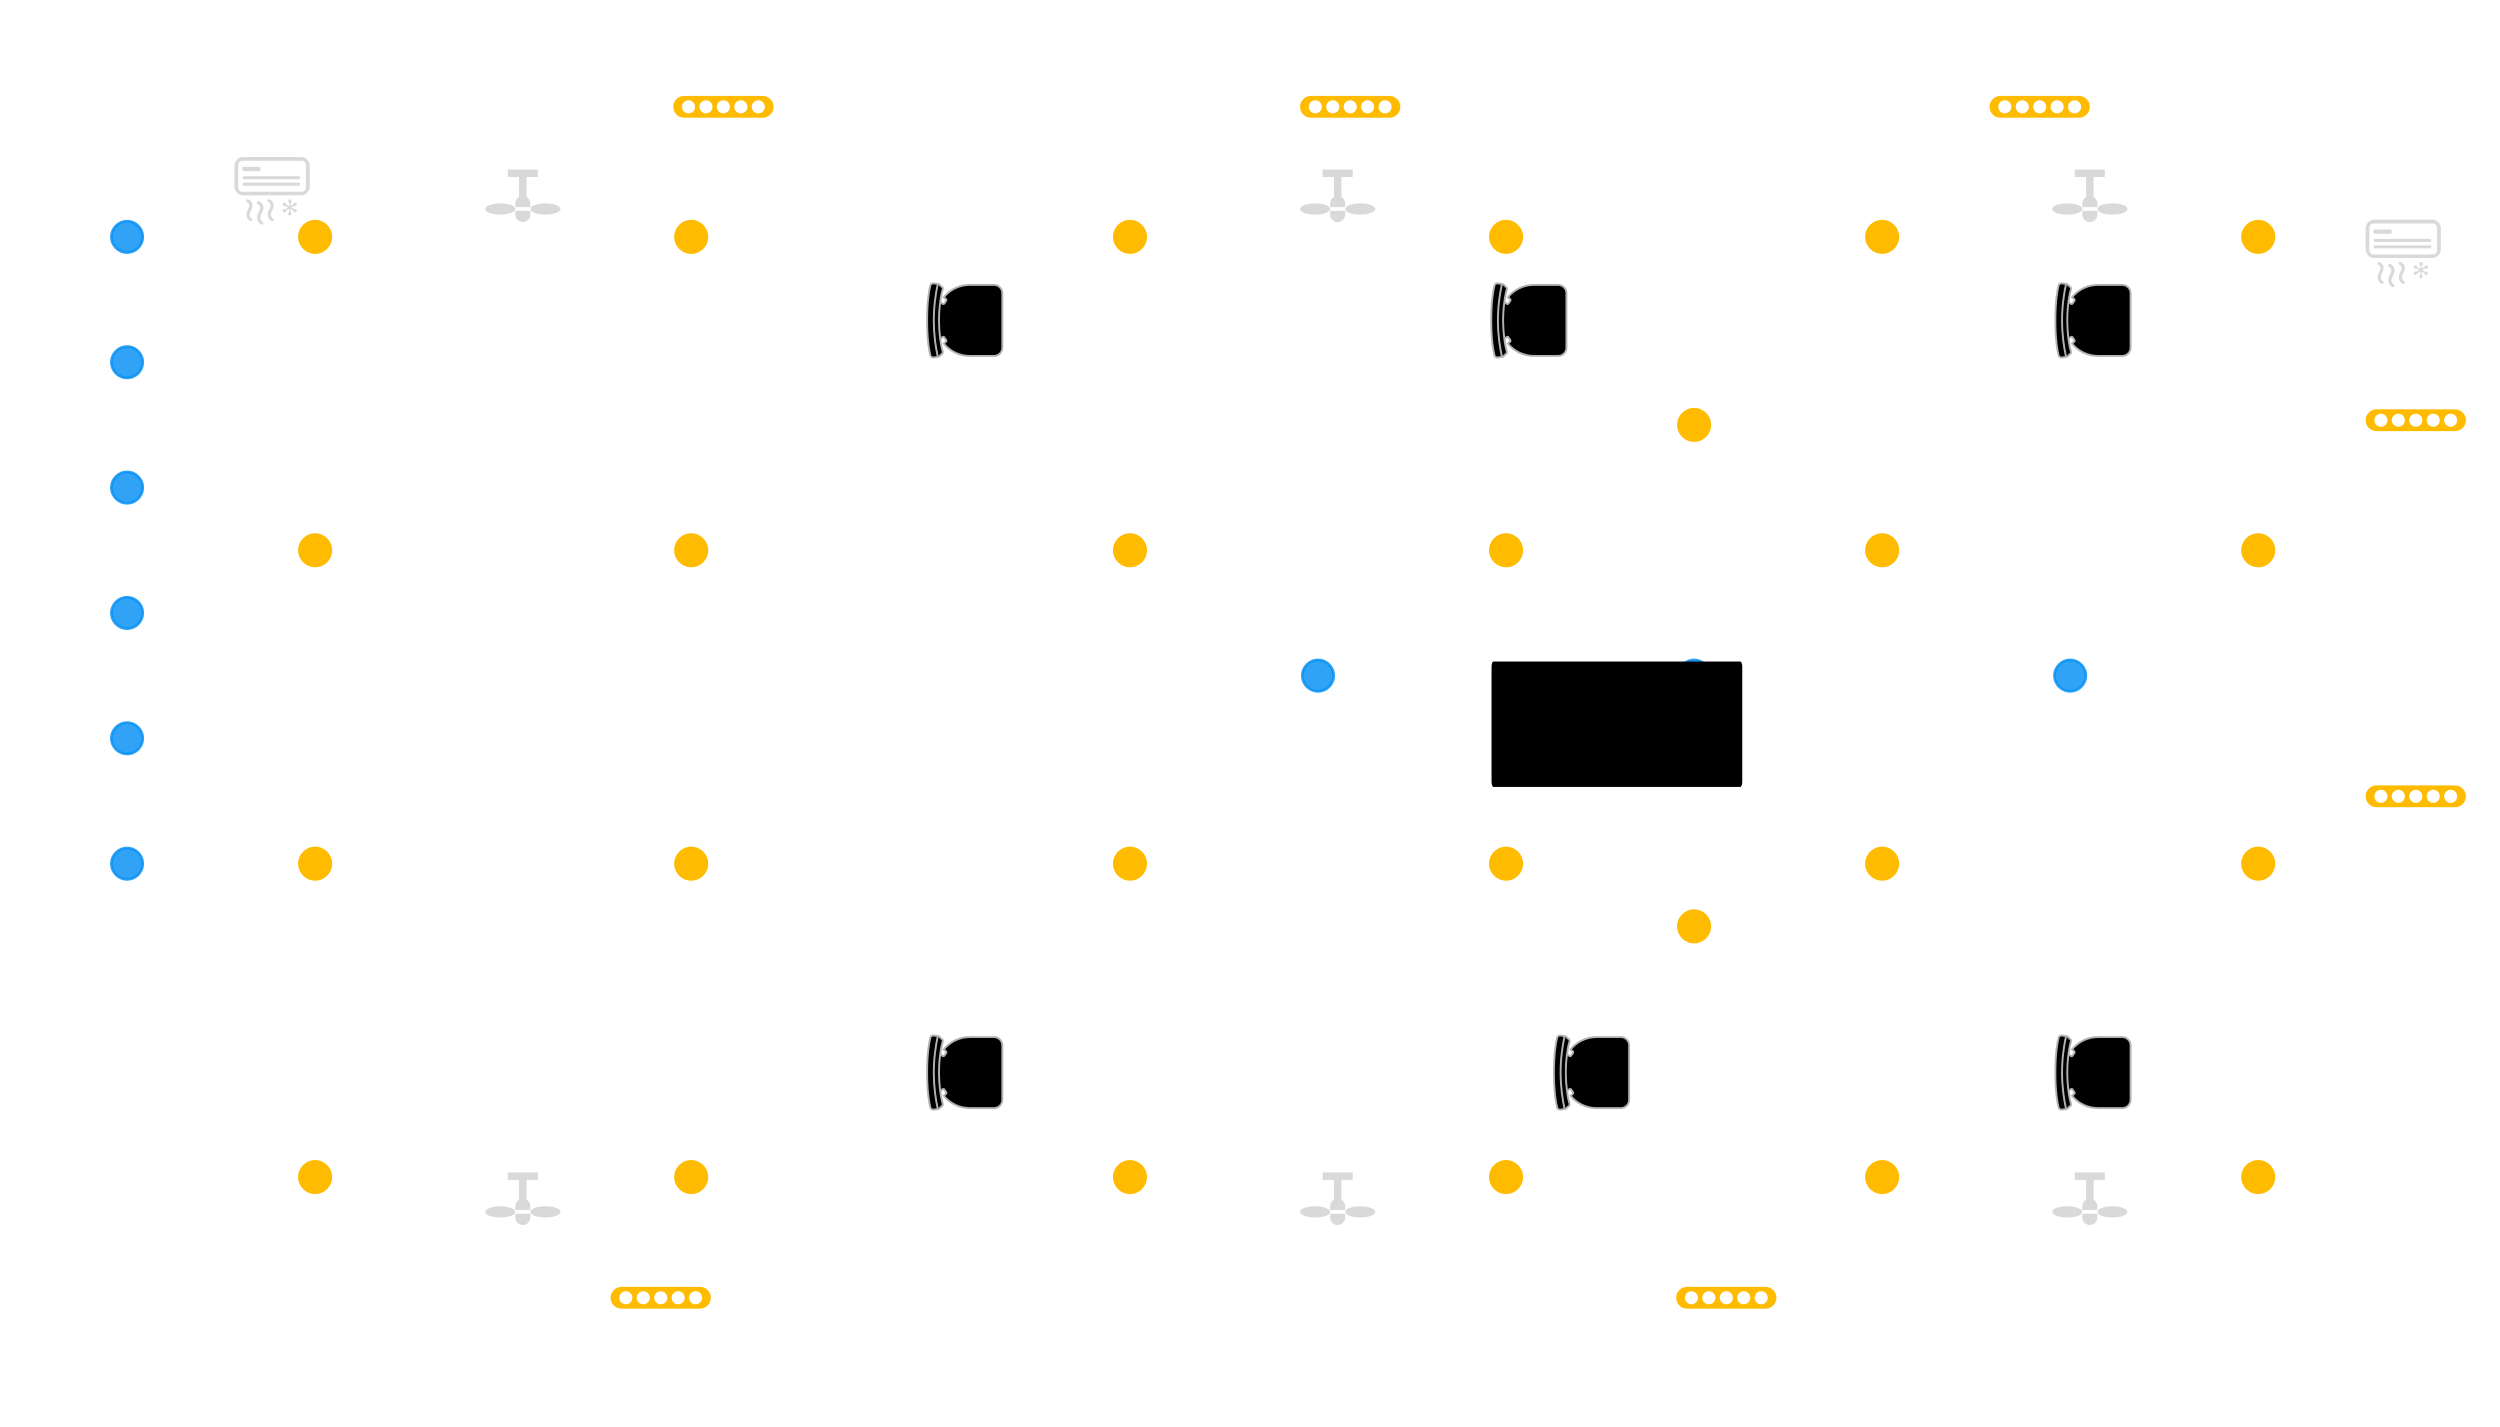 <?xml version="1.0" encoding="UTF-8"?>
<svg xmlns="http://www.w3.org/2000/svg" width="797.695" height="455.334" viewBox="10.179 34.915 797.695 455.334"><g id="DF1" data-id="DF1" transform="translate(45, 105)"><path d="M5.727 10.493C8.488 10.493 10.727 8.255 10.727 5.493C10.727 2.732 8.488 0.493 5.727 0.493C2.965 0.493 0.727 2.732 0.727 5.493C0.727 8.255 2.965 10.493 5.727 10.493Z" fill="rgba(6, 145, 244, 0.83)" stroke="rgba(6, 145, 244, 0.83)" stroke-width="0.861" stroke-miterlimit="10"/></g><g id="DF2" data-id="DF2" transform="translate(45, 145)"><path d="M5.727 10.493C8.488 10.493 10.727 8.255 10.727 5.493C10.727 2.732 8.488 0.493 5.727 0.493C2.965 0.493 0.727 2.732 0.727 5.493C0.727 8.255 2.965 10.493 5.727 10.493Z" fill="rgba(6, 145, 244, 0.83)" stroke="rgba(6, 145, 244, 0.83)" stroke-width="0.861" stroke-miterlimit="10"/></g><g id="DF3" data-id="DF3" transform="translate(45, 185)"><path d="M5.727 10.493C8.488 10.493 10.727 8.255 10.727 5.493C10.727 2.732 8.488 0.493 5.727 0.493C2.965 0.493 0.727 2.732 0.727 5.493C0.727 8.255 2.965 10.493 5.727 10.493Z" fill="rgba(6, 145, 244, 0.83)" stroke="rgba(6, 145, 244, 0.83)" stroke-width="0.861" stroke-miterlimit="10"/></g><g id="DF4" data-id="DF4" transform="translate(45, 225)"><path d="M5.727 10.493C8.488 10.493 10.727 8.255 10.727 5.493C10.727 2.732 8.488 0.493 5.727 0.493C2.965 0.493 0.727 2.732 0.727 5.493C0.727 8.255 2.965 10.493 5.727 10.493Z" fill="rgba(6, 145, 244, 0.83)" stroke="rgba(6, 145, 244, 0.83)" stroke-width="0.861" stroke-miterlimit="10"/></g><g id="DF5" data-id="DF5" transform="translate(45, 265)"><path d="M5.727 10.493C8.488 10.493 10.727 8.255 10.727 5.493C10.727 2.732 8.488 0.493 5.727 0.493C2.965 0.493 0.727 2.732 0.727 5.493C0.727 8.255 2.965 10.493 5.727 10.493Z" fill="rgba(6, 145, 244, 0.83)" stroke="rgba(6, 145, 244, 0.83)" stroke-width="0.861" stroke-miterlimit="10"/></g><g id="DF6" data-id="DF6" transform="translate(45, 305)"><path d="M5.727 10.493C8.488 10.493 10.727 8.255 10.727 5.493C10.727 2.732 8.488 0.493 5.727 0.493C2.965 0.493 0.727 2.732 0.727 5.493C0.727 8.255 2.965 10.493 5.727 10.493Z" fill="rgba(6, 145, 244, 0.83)" stroke="rgba(6, 145, 244, 0.83)" stroke-width="0.861" stroke-miterlimit="10"/></g><g id="AC1" data-id="AC1" transform="translate(85, 85)"><path d="M8.294 3.445L8.294 4.196C8.294 4.367 8.143 4.506 7.957 4.506L2.851 4.506C2.665 4.506 2.514 4.367 2.514 4.196L2.514 3.445C2.514 3.274 2.665 3.135 2.851 3.135L7.957 3.135C8.143 3.135 8.294 3.274 8.294 3.445Z" fill="#D9D9D9"/><path d="M8.694 21.592C8.592 21.592 8.531 21.571 8.449 21.531C8.082 21.286 6.347 20 7.796 17.449C8.184 16.755 8.286 16.204 8.143 15.755C7.98 15.245 7.449 15.041 7.449 15.041C7.204 14.939 7.082 14.653 7.184 14.408C7.265 14.204 7.429 14.082 7.633 14.082C7.694 14.082 7.755 14.102 7.816 14.122C7.898 14.122 8.755 14.49 9.102 15.408C9.367 16.143 9.224 17 8.673 17.959C7.653 19.755 8.735 20.551 8.959 20.694C9.184 20.816 9.265 21.122 9.143 21.367C9.02 21.531 8.837 21.592 8.694 21.592ZM12 20.51C11.898 20.51 11.837 20.49 11.755 20.449C11.02 20.02 9.98 18.694 11.143 16.612C11.49 15.98 11.592 15.469 11.449 15.082C11.306 14.633 10.837 14.449 10.837 14.449C10.571 14.347 10.449 14.082 10.551 13.816C10.633 13.612 10.796 13.49 11 13.49C11.061 13.49 11.122 13.51 11.184 13.531C11.388 13.612 12.102 13.939 12.388 14.755C12.633 15.449 12.51 16.245 12 17.122C11.02 18.878 12.204 19.592 12.265 19.612C12.367 19.674 12.449 19.776 12.49 19.898C12.531 20.02 12.51 20.163 12.449 20.286C12.326 20.449 12.143 20.51 12 20.51ZM5.224 20.51C5.122 20.51 5.061 20.49 4.98 20.449C4.245 20.02 3.204 18.694 4.367 16.612C4.714 15.98 4.816 15.469 4.673 15.082C4.531 14.633 4.061 14.449 4.061 14.449C3.796 14.347 3.673 14.082 3.776 13.816C3.857 13.612 4.02 13.49 4.224 13.49C4.286 13.49 4.347 13.51 4.408 13.531C4.612 13.612 5.327 13.959 5.612 14.755C5.857 15.449 5.714 16.245 5.224 17.143C4.245 18.898 5.429 19.612 5.49 19.633C5.592 19.694 5.673 19.796 5.714 19.918C5.755 20.041 5.735 20.184 5.673 20.306C5.571 20.449 5.367 20.51 5.224 20.51ZM17.653 18.694C17.49 18.694 17.367 18.633 17.265 18.531C17.163 18.429 17.102 18.286 17.102 18.143C17.102 17.918 17.245 17.714 17.449 17.612H17.469V16.51L16.429 17.102V17.122C16.429 17.286 16.367 17.49 16.163 17.592C16.082 17.653 15.98 17.674 15.878 17.674C15.674 17.674 15.49 17.571 15.408 17.408C15.326 17.265 15.306 17.122 15.347 16.98C15.388 16.837 15.469 16.714 15.612 16.653C15.694 16.592 15.796 16.571 15.878 16.571C15.98 16.571 16.082 16.592 16.163 16.653L17.102 16.122L16.184 15.592C16.061 15.633 15.959 15.653 15.878 15.653C15.775 15.653 15.694 15.633 15.612 15.592C15.367 15.429 15.265 15.082 15.408 14.837C15.51 14.674 15.694 14.571 15.898 14.571C16 14.571 16.102 14.592 16.184 14.653C16.347 14.755 16.449 14.918 16.449 15.122V15.143L17.49 15.735V14.633H17.469C17.265 14.531 17.122 14.326 17.122 14.102C17.122 13.796 17.367 13.551 17.674 13.551C17.837 13.551 17.98 13.612 18.082 13.714C18.184 13.816 18.245 13.959 18.245 14.102C18.245 14.286 18.143 14.469 17.959 14.571H17.898V15.633L18.796 15.122V15.102C18.796 14.939 18.857 14.735 19.061 14.633C19.143 14.571 19.245 14.551 19.347 14.551C19.551 14.551 19.735 14.653 19.816 14.816C19.898 14.959 19.918 15.102 19.878 15.245C19.837 15.388 19.755 15.51 19.612 15.571C19.531 15.633 19.429 15.653 19.347 15.653C19.245 15.653 19.143 15.633 19.061 15.571L18.122 16.102L19.041 16.633C19.163 16.592 19.265 16.571 19.347 16.571C19.449 16.571 19.531 16.592 19.612 16.633C19.857 16.796 19.959 17.143 19.816 17.388C19.714 17.551 19.531 17.653 19.326 17.653C19.224 17.653 19.122 17.633 19.041 17.571C18.878 17.469 18.776 17.306 18.776 17.102V17.082L17.898 16.592V17.653H17.918C18.102 17.735 18.204 17.918 18.204 18.122C18.204 18.449 17.959 18.694 17.653 18.694ZM2.796 12.245C1.245 12.245 0 11 0 9.449V2.796C0 1.245 1.245 0 2.796 0H21.204C22.755 0 24 1.245 24 2.796V9.449C24 11 22.755 12.245 21.204 12.245H2.796ZM2.51 1.224C1.776 1.224 1.184 1.837 1.184 2.612V9.714C1.184 10.469 1.776 11.102 2.51 11.102H21.469C22.204 11.102 22.796 10.49 22.796 9.714V2.612C22.796 1.857 22.204 1.224 21.469 1.224H2.51ZM3.061 9.184C2.796 9.184 2.571 8.959 2.571 8.694C2.571 8.429 2.796 8.204 3.061 8.204H20.469C20.735 8.204 20.959 8.429 20.959 8.694C20.959 8.959 20.735 9.184 20.469 9.184H3.061ZM3.061 7.122C2.796 7.122 2.571 6.898 2.571 6.633C2.571 6.367 2.796 6.143 3.061 6.143H20.469C20.735 6.143 20.959 6.367 20.959 6.633C20.959 6.898 20.735 7.122 20.469 7.122H3.061Z" fill="#D9D9D9"/></g><g id="AC2" data-id="AC2" transform="translate(765, 105)"><path d="M8.294 3.445L8.294 4.196C8.294 4.367 8.143 4.506 7.957 4.506L2.851 4.506C2.665 4.506 2.514 4.367 2.514 4.196L2.514 3.445C2.514 3.274 2.665 3.135 2.851 3.135L7.957 3.135C8.143 3.135 8.294 3.274 8.294 3.445Z" fill="#D9D9D9"/><path d="M8.694 21.592C8.592 21.592 8.531 21.571 8.449 21.531C8.082 21.286 6.347 20 7.796 17.449C8.184 16.755 8.286 16.204 8.143 15.755C7.98 15.245 7.449 15.041 7.449 15.041C7.204 14.939 7.082 14.653 7.184 14.408C7.265 14.204 7.429 14.082 7.633 14.082C7.694 14.082 7.755 14.102 7.816 14.122C7.898 14.122 8.755 14.49 9.102 15.408C9.367 16.143 9.224 17 8.673 17.959C7.653 19.755 8.735 20.551 8.959 20.694C9.184 20.816 9.265 21.122 9.143 21.367C9.02 21.531 8.837 21.592 8.694 21.592ZM12 20.51C11.898 20.51 11.837 20.49 11.755 20.449C11.02 20.02 9.98 18.694 11.143 16.612C11.49 15.98 11.592 15.469 11.449 15.082C11.306 14.633 10.837 14.449 10.837 14.449C10.571 14.347 10.449 14.082 10.551 13.816C10.633 13.612 10.796 13.49 11 13.49C11.061 13.49 11.122 13.51 11.184 13.531C11.388 13.612 12.102 13.939 12.388 14.755C12.633 15.449 12.51 16.245 12 17.122C11.02 18.878 12.204 19.592 12.265 19.612C12.367 19.674 12.449 19.776 12.49 19.898C12.531 20.02 12.51 20.163 12.449 20.286C12.326 20.449 12.143 20.51 12 20.51ZM5.224 20.51C5.122 20.51 5.061 20.49 4.98 20.449C4.245 20.02 3.204 18.694 4.367 16.612C4.714 15.98 4.816 15.469 4.673 15.082C4.531 14.633 4.061 14.449 4.061 14.449C3.796 14.347 3.673 14.082 3.776 13.816C3.857 13.612 4.02 13.49 4.224 13.49C4.286 13.49 4.347 13.51 4.408 13.531C4.612 13.612 5.327 13.959 5.612 14.755C5.857 15.449 5.714 16.245 5.224 17.143C4.245 18.898 5.429 19.612 5.49 19.633C5.592 19.694 5.673 19.796 5.714 19.918C5.755 20.041 5.735 20.184 5.673 20.306C5.571 20.449 5.367 20.51 5.224 20.51ZM17.653 18.694C17.49 18.694 17.367 18.633 17.265 18.531C17.163 18.429 17.102 18.286 17.102 18.143C17.102 17.918 17.245 17.714 17.449 17.612H17.469V16.51L16.429 17.102V17.122C16.429 17.286 16.367 17.49 16.163 17.592C16.082 17.653 15.98 17.674 15.878 17.674C15.674 17.674 15.49 17.571 15.408 17.408C15.326 17.265 15.306 17.122 15.347 16.98C15.388 16.837 15.469 16.714 15.612 16.653C15.694 16.592 15.796 16.571 15.878 16.571C15.98 16.571 16.082 16.592 16.163 16.653L17.102 16.122L16.184 15.592C16.061 15.633 15.959 15.653 15.878 15.653C15.775 15.653 15.694 15.633 15.612 15.592C15.367 15.429 15.265 15.082 15.408 14.837C15.51 14.674 15.694 14.571 15.898 14.571C16 14.571 16.102 14.592 16.184 14.653C16.347 14.755 16.449 14.918 16.449 15.122V15.143L17.49 15.735V14.633H17.469C17.265 14.531 17.122 14.326 17.122 14.102C17.122 13.796 17.367 13.551 17.674 13.551C17.837 13.551 17.98 13.612 18.082 13.714C18.184 13.816 18.245 13.959 18.245 14.102C18.245 14.286 18.143 14.469 17.959 14.571H17.898V15.633L18.796 15.122V15.102C18.796 14.939 18.857 14.735 19.061 14.633C19.143 14.571 19.245 14.551 19.347 14.551C19.551 14.551 19.735 14.653 19.816 14.816C19.898 14.959 19.918 15.102 19.878 15.245C19.837 15.388 19.755 15.51 19.612 15.571C19.531 15.633 19.429 15.653 19.347 15.653C19.245 15.653 19.143 15.633 19.061 15.571L18.122 16.102L19.041 16.633C19.163 16.592 19.265 16.571 19.347 16.571C19.449 16.571 19.531 16.592 19.612 16.633C19.857 16.796 19.959 17.143 19.816 17.388C19.714 17.551 19.531 17.653 19.326 17.653C19.224 17.653 19.122 17.633 19.041 17.571C18.878 17.469 18.776 17.306 18.776 17.102V17.082L17.898 16.592V17.653H17.918C18.102 17.735 18.204 17.918 18.204 18.122C18.204 18.449 17.959 18.694 17.653 18.694ZM2.796 12.245C1.245 12.245 0 11 0 9.449V2.796C0 1.245 1.245 0 2.796 0H21.204C22.755 0 24 1.245 24 2.796V9.449C24 11 22.755 12.245 21.204 12.245H2.796ZM2.51 1.224C1.776 1.224 1.184 1.837 1.184 2.612V9.714C1.184 10.469 1.776 11.102 2.51 11.102H21.469C22.204 11.102 22.796 10.49 22.796 9.714V2.612C22.796 1.857 22.204 1.224 21.469 1.224H2.51ZM3.061 9.184C2.796 9.184 2.571 8.959 2.571 8.694C2.571 8.429 2.796 8.204 3.061 8.204H20.469C20.735 8.204 20.959 8.429 20.959 8.694C20.959 8.959 20.735 9.184 20.469 9.184H3.061ZM3.061 7.122C2.796 7.122 2.571 6.898 2.571 6.633C2.571 6.367 2.796 6.143 3.061 6.143H20.469C20.735 6.143 20.959 6.367 20.959 6.633C20.959 6.898 20.735 7.122 20.469 7.122H3.061Z" fill="#D9D9D9"/></g><g id="L1" data-id="L1" transform="translate(105, 105)"><path d="M5.727 10.493C8.488 10.493 10.727 8.255 10.727 5.493C10.727 2.732 8.488 0.493 5.727 0.493C2.965 0.493 0.727 2.732 0.727 5.493C0.727 8.255 2.965 10.493 5.727 10.493Z" fill="#FFBB00" stroke="#FFBB00" stroke-width="0.861" stroke-miterlimit="10"/></g><g id="L2" data-id="L2" transform="translate(105, 205)"><path d="M5.727 10.493C8.488 10.493 10.727 8.255 10.727 5.493C10.727 2.732 8.488 0.493 5.727 0.493C2.965 0.493 0.727 2.732 0.727 5.493C0.727 8.255 2.965 10.493 5.727 10.493Z" fill="#FFBB00" stroke="#FFBB00" stroke-width="0.861" stroke-miterlimit="10"/></g><g id="L3" data-id="L3" transform="translate(105, 305)"><path d="M5.727 10.493C8.488 10.493 10.727 8.255 10.727 5.493C10.727 2.732 8.488 0.493 5.727 0.493C2.965 0.493 0.727 2.732 0.727 5.493C0.727 8.255 2.965 10.493 5.727 10.493Z" fill="#FFBB00" stroke="#FFBB00" stroke-width="0.861" stroke-miterlimit="10"/></g><g id="L4" data-id="L4" transform="translate(105, 405)"><path d="M5.727 10.493C8.488 10.493 10.727 8.255 10.727 5.493C10.727 2.732 8.488 0.493 5.727 0.493C2.965 0.493 0.727 2.732 0.727 5.493C0.727 8.255 2.965 10.493 5.727 10.493Z" fill="#FFBB00" stroke="#FFBB00" stroke-width="0.861" stroke-miterlimit="10"/></g><g id="L5" data-id="L5" transform="translate(225, 105)"><path d="M5.727 10.493C8.488 10.493 10.727 8.255 10.727 5.493C10.727 2.732 8.488 0.493 5.727 0.493C2.965 0.493 0.727 2.732 0.727 5.493C0.727 8.255 2.965 10.493 5.727 10.493Z" fill="#FFBB00" stroke="#FFBB00" stroke-width="0.861" stroke-miterlimit="10"/></g><g id="L6" data-id="L6" transform="translate(225, 205)"><path d="M5.727 10.493C8.488 10.493 10.727 8.255 10.727 5.493C10.727 2.732 8.488 0.493 5.727 0.493C2.965 0.493 0.727 2.732 0.727 5.493C0.727 8.255 2.965 10.493 5.727 10.493Z" fill="#FFBB00" stroke="#FFBB00" stroke-width="0.861" stroke-miterlimit="10"/></g><g id="L7" data-id="L7" transform="translate(225, 305)"><path d="M5.727 10.493C8.488 10.493 10.727 8.255 10.727 5.493C10.727 2.732 8.488 0.493 5.727 0.493C2.965 0.493 0.727 2.732 0.727 5.493C0.727 8.255 2.965 10.493 5.727 10.493Z" fill="#FFBB00" stroke="#FFBB00" stroke-width="0.861" stroke-miterlimit="10"/></g><g id="L8" data-id="L8" transform="translate(225, 405)"><path d="M5.727 10.493C8.488 10.493 10.727 8.255 10.727 5.493C10.727 2.732 8.488 0.493 5.727 0.493C2.965 0.493 0.727 2.732 0.727 5.493C0.727 8.255 2.965 10.493 5.727 10.493Z" fill="#FFBB00" stroke="#FFBB00" stroke-width="0.861" stroke-miterlimit="10"/></g><g id="L9" data-id="L9" transform="translate(365, 105)"><path d="M5.727 10.493C8.488 10.493 10.727 8.255 10.727 5.493C10.727 2.732 8.488 0.493 5.727 0.493C2.965 0.493 0.727 2.732 0.727 5.493C0.727 8.255 2.965 10.493 5.727 10.493Z" fill="#FFBB00" stroke="#FFBB00" stroke-width="0.861" stroke-miterlimit="10"/></g><g id="L10" data-id="L10" transform="translate(365, 205)"><path d="M5.727 10.493C8.488 10.493 10.727 8.255 10.727 5.493C10.727 2.732 8.488 0.493 5.727 0.493C2.965 0.493 0.727 2.732 0.727 5.493C0.727 8.255 2.965 10.493 5.727 10.493Z" fill="#FFBB00" stroke="#FFBB00" stroke-width="0.861" stroke-miterlimit="10"/></g><g id="L11" data-id="L11" transform="translate(365, 305)"><path d="M5.727 10.493C8.488 10.493 10.727 8.255 10.727 5.493C10.727 2.732 8.488 0.493 5.727 0.493C2.965 0.493 0.727 2.732 0.727 5.493C0.727 8.255 2.965 10.493 5.727 10.493Z" fill="#FFBB00" stroke="#FFBB00" stroke-width="0.861" stroke-miterlimit="10"/></g><g id="L12" data-id="L12" transform="translate(365, 405)"><path d="M5.727 10.493C8.488 10.493 10.727 8.255 10.727 5.493C10.727 2.732 8.488 0.493 5.727 0.493C2.965 0.493 0.727 2.732 0.727 5.493C0.727 8.255 2.965 10.493 5.727 10.493Z" fill="#FFBB00" stroke="#FFBB00" stroke-width="0.861" stroke-miterlimit="10"/></g><g id="L13" data-id="L13" transform="translate(485, 105)"><path d="M5.727 10.493C8.488 10.493 10.727 8.255 10.727 5.493C10.727 2.732 8.488 0.493 5.727 0.493C2.965 0.493 0.727 2.732 0.727 5.493C0.727 8.255 2.965 10.493 5.727 10.493Z" fill="#FFBB00" stroke="#FFBB00" stroke-width="0.861" stroke-miterlimit="10"/></g><g id="L14" data-id="L14" transform="translate(485, 205)"><path d="M5.727 10.493C8.488 10.493 10.727 8.255 10.727 5.493C10.727 2.732 8.488 0.493 5.727 0.493C2.965 0.493 0.727 2.732 0.727 5.493C0.727 8.255 2.965 10.493 5.727 10.493Z" fill="#FFBB00" stroke="#FFBB00" stroke-width="0.861" stroke-miterlimit="10"/></g><g id="L15" data-id="L15" transform="translate(485, 305)"><path d="M5.727 10.493C8.488 10.493 10.727 8.255 10.727 5.493C10.727 2.732 8.488 0.493 5.727 0.493C2.965 0.493 0.727 2.732 0.727 5.493C0.727 8.255 2.965 10.493 5.727 10.493Z" fill="#FFBB00" stroke="#FFBB00" stroke-width="0.861" stroke-miterlimit="10"/></g><g id="L16" data-id="L16" transform="translate(485, 405)"><path d="M5.727 10.493C8.488 10.493 10.727 8.255 10.727 5.493C10.727 2.732 8.488 0.493 5.727 0.493C2.965 0.493 0.727 2.732 0.727 5.493C0.727 8.255 2.965 10.493 5.727 10.493Z" fill="#FFBB00" stroke="#FFBB00" stroke-width="0.861" stroke-miterlimit="10"/></g><g id="L18" data-id="L18" transform="translate(605, 105)"><path d="M5.727 10.493C8.488 10.493 10.727 8.255 10.727 5.493C10.727 2.732 8.488 0.493 5.727 0.493C2.965 0.493 0.727 2.732 0.727 5.493C0.727 8.255 2.965 10.493 5.727 10.493Z" fill="#FFBB00" stroke="#FFBB00" stroke-width="0.861" stroke-miterlimit="10"/></g><g id="L19" data-id="L19" transform="translate(605, 305)"><path d="M5.727 10.493C8.488 10.493 10.727 8.255 10.727 5.493C10.727 2.732 8.488 0.493 5.727 0.493C2.965 0.493 0.727 2.732 0.727 5.493C0.727 8.255 2.965 10.493 5.727 10.493Z" fill="#FFBB00" stroke="#FFBB00" stroke-width="0.861" stroke-miterlimit="10"/></g><g id="L17" data-id="L17" transform="translate(605, 205)"><path d="M5.727 10.493C8.488 10.493 10.727 8.255 10.727 5.493C10.727 2.732 8.488 0.493 5.727 0.493C2.965 0.493 0.727 2.732 0.727 5.493C0.727 8.255 2.965 10.493 5.727 10.493Z" fill="#FFBB00" stroke="#FFBB00" stroke-width="0.861" stroke-miterlimit="10"/></g><g id="L20" data-id="L20" transform="translate(605, 405)"><path d="M5.727 10.493C8.488 10.493 10.727 8.255 10.727 5.493C10.727 2.732 8.488 0.493 5.727 0.493C2.965 0.493 0.727 2.732 0.727 5.493C0.727 8.255 2.965 10.493 5.727 10.493Z" fill="#FFBB00" stroke="#FFBB00" stroke-width="0.861" stroke-miterlimit="10"/></g><g id="L21" data-id="L21" transform="translate(725, 105)"><path d="M5.727 10.493C8.488 10.493 10.727 8.255 10.727 5.493C10.727 2.732 8.488 0.493 5.727 0.493C2.965 0.493 0.727 2.732 0.727 5.493C0.727 8.255 2.965 10.493 5.727 10.493Z" fill="#FFBB00" stroke="#FFBB00" stroke-width="0.861" stroke-miterlimit="10"/></g><g id="L22" data-id="L22" transform="translate(725, 205)"><path d="M5.727 10.493C8.488 10.493 10.727 8.255 10.727 5.493C10.727 2.732 8.488 0.493 5.727 0.493C2.965 0.493 0.727 2.732 0.727 5.493C0.727 8.255 2.965 10.493 5.727 10.493Z" fill="#FFBB00" stroke="#FFBB00" stroke-width="0.861" stroke-miterlimit="10"/></g><g id="L23" data-id="L23" transform="translate(725, 305)"><path d="M5.727 10.493C8.488 10.493 10.727 8.255 10.727 5.493C10.727 2.732 8.488 0.493 5.727 0.493C2.965 0.493 0.727 2.732 0.727 5.493C0.727 8.255 2.965 10.493 5.727 10.493Z" fill="#FFBB00" stroke="#FFBB00" stroke-width="0.861" stroke-miterlimit="10"/></g><g id="L24" data-id="L24" transform="translate(725, 405)"><path d="M5.727 10.493C8.488 10.493 10.727 8.255 10.727 5.493C10.727 2.732 8.488 0.493 5.727 0.493C2.965 0.493 0.727 2.732 0.727 5.493C0.727 8.255 2.965 10.493 5.727 10.493Z" fill="#FFBB00" stroke="#FFBB00" stroke-width="0.861" stroke-miterlimit="10"/></g><g id="L25" data-id="L25" transform="translate(545, 165)"><path d="M5.727 10.493C8.488 10.493 10.727 8.255 10.727 5.493C10.727 2.732 8.488 0.493 5.727 0.493C2.965 0.493 0.727 2.732 0.727 5.493C0.727 8.255 2.965 10.493 5.727 10.493Z" fill="#FFBB00" stroke="#FFBB00" stroke-width="0.861" stroke-miterlimit="10"/></g><g id="L26" data-id="L26" transform="translate(545, 325)"><path d="M5.727 10.493C8.488 10.493 10.727 8.255 10.727 5.493C10.727 2.732 8.488 0.493 5.727 0.493C2.965 0.493 0.727 2.732 0.727 5.493C0.727 8.255 2.965 10.493 5.727 10.493Z" fill="#FFBB00" stroke="#FFBB00" stroke-width="0.861" stroke-miterlimit="10"/></g><g id="DF7" data-id="DF7" transform="translate(425, 245)"><path d="M5.727 10.493C8.488 10.493 10.727 8.255 10.727 5.493C10.727 2.732 8.488 0.493 5.727 0.493C2.965 0.493 0.727 2.732 0.727 5.493C0.727 8.255 2.965 10.493 5.727 10.493Z" fill="rgba(6, 145, 244, 0.83)" stroke="rgba(6, 145, 244, 0.83)" stroke-width="0.861" stroke-miterlimit="10"/></g><g id="DF8" data-id="DF8" transform="translate(545, 245)"><path d="M5.727 10.493C8.488 10.493 10.727 8.255 10.727 5.493C10.727 2.732 8.488 0.493 5.727 0.493C2.965 0.493 0.727 2.732 0.727 5.493C0.727 8.255 2.965 10.493 5.727 10.493Z" fill="rgba(6, 145, 244, 0.83)" stroke="rgba(6, 145, 244, 0.83)" stroke-width="0.861" stroke-miterlimit="10"/></g><g id="DF9" data-id="DF9" transform="translate(665, 245)"><path d="M5.727 10.493C8.488 10.493 10.727 8.255 10.727 5.493C10.727 2.732 8.488 0.493 5.727 0.493C2.965 0.493 0.727 2.732 0.727 5.493C0.727 8.255 2.965 10.493 5.727 10.493Z" fill="rgba(6, 145, 244, 0.83)" stroke="rgba(6, 145, 244, 0.83)" stroke-width="0.861" stroke-miterlimit="10"/></g><g id="S1" data-id="S1" transform="translate(225, 65)"><path fill-rule="evenodd" clip-rule="evenodd" d="M3.478 0.522C1.557 0.522 0 2.079 0 4C0 5.921 1.557 7.479 3.478 7.479L28.522 7.479C30.443 7.479 32 5.921 32 4C32 2.079 30.443 0.522 28.522 0.522L3.478 0.522ZM4.868 6.087C6.021 6.087 6.955 5.153 6.955 4.001C6.955 2.848 6.021 1.914 4.868 1.914C3.716 1.914 2.781 2.848 2.781 4.001C2.781 5.153 3.716 6.087 4.868 6.087ZM12.522 4.001C12.522 5.153 11.587 6.088 10.435 6.088C9.282 6.088 8.348 5.153 8.348 4.001C8.348 2.848 9.282 1.914 10.435 1.914C11.587 1.914 12.522 2.848 12.522 4.001ZM16.001 6.087C17.154 6.087 18.088 5.153 18.088 4.001C18.088 2.848 17.154 1.914 16.001 1.914C14.848 1.914 13.914 2.848 13.914 4.001C13.914 5.153 14.848 6.087 16.001 6.087ZM23.651 4.001C23.651 5.153 22.716 6.088 21.564 6.088C20.411 6.088 19.477 5.153 19.477 4.001C19.477 2.848 20.411 1.914 21.564 1.914C22.716 1.914 23.651 2.848 23.651 4.001ZM27.13 6.088C28.282 6.088 29.217 5.153 29.217 4.001C29.217 2.848 28.282 1.914 27.13 1.914C25.977 1.914 25.043 2.848 25.043 4.001C25.043 5.153 25.977 6.088 27.13 6.088Z" fill="#FFBB00"/></g><g id="S2" data-id="S2" transform="translate(425, 65)"><path fill-rule="evenodd" clip-rule="evenodd" d="M3.478 0.522C1.557 0.522 0 2.079 0 4C0 5.921 1.557 7.479 3.478 7.479L28.522 7.479C30.443 7.479 32 5.921 32 4C32 2.079 30.443 0.522 28.522 0.522L3.478 0.522ZM4.868 6.087C6.021 6.087 6.955 5.153 6.955 4.001C6.955 2.848 6.021 1.914 4.868 1.914C3.716 1.914 2.781 2.848 2.781 4.001C2.781 5.153 3.716 6.087 4.868 6.087ZM12.522 4.001C12.522 5.153 11.587 6.088 10.435 6.088C9.282 6.088 8.348 5.153 8.348 4.001C8.348 2.848 9.282 1.914 10.435 1.914C11.587 1.914 12.522 2.848 12.522 4.001ZM16.001 6.087C17.154 6.087 18.088 5.153 18.088 4.001C18.088 2.848 17.154 1.914 16.001 1.914C14.848 1.914 13.914 2.848 13.914 4.001C13.914 5.153 14.848 6.087 16.001 6.087ZM23.651 4.001C23.651 5.153 22.716 6.088 21.564 6.088C20.411 6.088 19.477 5.153 19.477 4.001C19.477 2.848 20.411 1.914 21.564 1.914C22.716 1.914 23.651 2.848 23.651 4.001ZM27.13 6.088C28.282 6.088 29.217 5.153 29.217 4.001C29.217 2.848 28.282 1.914 27.13 1.914C25.977 1.914 25.043 2.848 25.043 4.001C25.043 5.153 25.977 6.088 27.13 6.088Z" fill="#FFBB00"/></g><g id="S3" data-id="S3" transform="translate(645, 65)"><path fill-rule="evenodd" clip-rule="evenodd" d="M3.478 0.522C1.557 0.522 0 2.079 0 4C0 5.921 1.557 7.479 3.478 7.479L28.522 7.479C30.443 7.479 32 5.921 32 4C32 2.079 30.443 0.522 28.522 0.522L3.478 0.522ZM4.868 6.087C6.021 6.087 6.955 5.153 6.955 4.001C6.955 2.848 6.021 1.914 4.868 1.914C3.716 1.914 2.781 2.848 2.781 4.001C2.781 5.153 3.716 6.087 4.868 6.087ZM12.522 4.001C12.522 5.153 11.587 6.088 10.435 6.088C9.282 6.088 8.348 5.153 8.348 4.001C8.348 2.848 9.282 1.914 10.435 1.914C11.587 1.914 12.522 2.848 12.522 4.001ZM16.001 6.087C17.154 6.087 18.088 5.153 18.088 4.001C18.088 2.848 17.154 1.914 16.001 1.914C14.848 1.914 13.914 2.848 13.914 4.001C13.914 5.153 14.848 6.087 16.001 6.087ZM23.651 4.001C23.651 5.153 22.716 6.088 21.564 6.088C20.411 6.088 19.477 5.153 19.477 4.001C19.477 2.848 20.411 1.914 21.564 1.914C22.716 1.914 23.651 2.848 23.651 4.001ZM27.13 6.088C28.282 6.088 29.217 5.153 29.217 4.001C29.217 2.848 28.282 1.914 27.13 1.914C25.977 1.914 25.043 2.848 25.043 4.001C25.043 5.153 25.977 6.088 27.13 6.088Z" fill="#FFBB00"/></g><g id="S4" data-id="S4" transform="translate(765, 165)"><path fill-rule="evenodd" clip-rule="evenodd" d="M3.478 0.522C1.557 0.522 0 2.079 0 4C0 5.921 1.557 7.479 3.478 7.479L28.522 7.479C30.443 7.479 32 5.921 32 4C32 2.079 30.443 0.522 28.522 0.522L3.478 0.522ZM4.868 6.087C6.021 6.087 6.955 5.153 6.955 4.001C6.955 2.848 6.021 1.914 4.868 1.914C3.716 1.914 2.781 2.848 2.781 4.001C2.781 5.153 3.716 6.087 4.868 6.087ZM12.522 4.001C12.522 5.153 11.587 6.088 10.435 6.088C9.282 6.088 8.348 5.153 8.348 4.001C8.348 2.848 9.282 1.914 10.435 1.914C11.587 1.914 12.522 2.848 12.522 4.001ZM16.001 6.087C17.154 6.087 18.088 5.153 18.088 4.001C18.088 2.848 17.154 1.914 16.001 1.914C14.848 1.914 13.914 2.848 13.914 4.001C13.914 5.153 14.848 6.087 16.001 6.087ZM23.651 4.001C23.651 5.153 22.716 6.088 21.564 6.088C20.411 6.088 19.477 5.153 19.477 4.001C19.477 2.848 20.411 1.914 21.564 1.914C22.716 1.914 23.651 2.848 23.651 4.001ZM27.13 6.088C28.282 6.088 29.217 5.153 29.217 4.001C29.217 2.848 28.282 1.914 27.13 1.914C25.977 1.914 25.043 2.848 25.043 4.001C25.043 5.153 25.977 6.088 27.13 6.088Z" fill="#FFBB00"/></g><g id="S5" data-id="S5" transform="translate(765, 285)"><path fill-rule="evenodd" clip-rule="evenodd" d="M3.478 0.522C1.557 0.522 0 2.079 0 4C0 5.921 1.557 7.479 3.478 7.479L28.522 7.479C30.443 7.479 32 5.921 32 4C32 2.079 30.443 0.522 28.522 0.522L3.478 0.522ZM4.868 6.087C6.021 6.087 6.955 5.153 6.955 4.001C6.955 2.848 6.021 1.914 4.868 1.914C3.716 1.914 2.781 2.848 2.781 4.001C2.781 5.153 3.716 6.087 4.868 6.087ZM12.522 4.001C12.522 5.153 11.587 6.088 10.435 6.088C9.282 6.088 8.348 5.153 8.348 4.001C8.348 2.848 9.282 1.914 10.435 1.914C11.587 1.914 12.522 2.848 12.522 4.001ZM16.001 6.087C17.154 6.087 18.088 5.153 18.088 4.001C18.088 2.848 17.154 1.914 16.001 1.914C14.848 1.914 13.914 2.848 13.914 4.001C13.914 5.153 14.848 6.087 16.001 6.087ZM23.651 4.001C23.651 5.153 22.716 6.088 21.564 6.088C20.411 6.088 19.477 5.153 19.477 4.001C19.477 2.848 20.411 1.914 21.564 1.914C22.716 1.914 23.651 2.848 23.651 4.001ZM27.13 6.088C28.282 6.088 29.217 5.153 29.217 4.001C29.217 2.848 28.282 1.914 27.13 1.914C25.977 1.914 25.043 2.848 25.043 4.001C25.043 5.153 25.977 6.088 27.13 6.088Z" fill="#FFBB00"/></g><g id="S6" data-id="S6" transform="translate(545, 445)"><path fill-rule="evenodd" clip-rule="evenodd" d="M3.478 0.522C1.557 0.522 0 2.079 0 4C0 5.921 1.557 7.479 3.478 7.479L28.522 7.479C30.443 7.479 32 5.921 32 4C32 2.079 30.443 0.522 28.522 0.522L3.478 0.522ZM4.868 6.087C6.021 6.087 6.955 5.153 6.955 4.001C6.955 2.848 6.021 1.914 4.868 1.914C3.716 1.914 2.781 2.848 2.781 4.001C2.781 5.153 3.716 6.087 4.868 6.087ZM12.522 4.001C12.522 5.153 11.587 6.088 10.435 6.088C9.282 6.088 8.348 5.153 8.348 4.001C8.348 2.848 9.282 1.914 10.435 1.914C11.587 1.914 12.522 2.848 12.522 4.001ZM16.001 6.087C17.154 6.087 18.088 5.153 18.088 4.001C18.088 2.848 17.154 1.914 16.001 1.914C14.848 1.914 13.914 2.848 13.914 4.001C13.914 5.153 14.848 6.087 16.001 6.087ZM23.651 4.001C23.651 5.153 22.716 6.088 21.564 6.088C20.411 6.088 19.477 5.153 19.477 4.001C19.477 2.848 20.411 1.914 21.564 1.914C22.716 1.914 23.651 2.848 23.651 4.001ZM27.13 6.088C28.282 6.088 29.217 5.153 29.217 4.001C29.217 2.848 28.282 1.914 27.13 1.914C25.977 1.914 25.043 2.848 25.043 4.001C25.043 5.153 25.977 6.088 27.13 6.088Z" fill="#FFBB00"/></g><g id="S7" data-id="S7" transform="translate(205, 445)"><path fill-rule="evenodd" clip-rule="evenodd" d="M3.478 0.522C1.557 0.522 0 2.079 0 4C0 5.921 1.557 7.479 3.478 7.479L28.522 7.479C30.443 7.479 32 5.921 32 4C32 2.079 30.443 0.522 28.522 0.522L3.478 0.522ZM4.868 6.087C6.021 6.087 6.955 5.153 6.955 4.001C6.955 2.848 6.021 1.914 4.868 1.914C3.716 1.914 2.781 2.848 2.781 4.001C2.781 5.153 3.716 6.087 4.868 6.087ZM12.522 4.001C12.522 5.153 11.587 6.088 10.435 6.088C9.282 6.088 8.348 5.153 8.348 4.001C8.348 2.848 9.282 1.914 10.435 1.914C11.587 1.914 12.522 2.848 12.522 4.001ZM16.001 6.087C17.154 6.087 18.088 5.153 18.088 4.001C18.088 2.848 17.154 1.914 16.001 1.914C14.848 1.914 13.914 2.848 13.914 4.001C13.914 5.153 14.848 6.087 16.001 6.087ZM23.651 4.001C23.651 5.153 22.716 6.088 21.564 6.088C20.411 6.088 19.477 5.153 19.477 4.001C19.477 2.848 20.411 1.914 21.564 1.914C22.716 1.914 23.651 2.848 23.651 4.001ZM27.13 6.088C28.282 6.088 29.217 5.153 29.217 4.001C29.217 2.848 28.282 1.914 27.13 1.914C25.977 1.914 25.043 2.848 25.043 4.001C25.043 5.153 25.977 6.088 27.13 6.088Z" fill="#FFBB00"/></g><g id="CF1" data-id="CF1" transform="translate(665, 85)"><path d="M7.2 4V6.4H10.8V12.724C10.056 13.156 9.6 13.948 9.6 14.8V16H14.4V14.8C14.4 13.948 13.944 13.156 13.2 12.724V6.4H16.8V4H7.2ZM4.8 14.8C2.148 14.8 0 15.604 0 16.6C0 17.596 2.148 18.4 4.8 18.4C7.452 18.4 9.6 17.596 9.6 16.6C9.6 15.604 7.452 14.8 4.8 14.8ZM19.2 14.8C16.548 14.8 14.4 15.604 14.4 16.6C14.4 17.596 16.548 18.4 19.2 18.4C21.852 18.4 24 17.596 24 16.6C24 15.604 21.852 14.8 19.2 14.8ZM9.6 17.2V18.4C9.6 19.264 10.056 20.056 10.8 20.476C11.544 20.908 12.456 20.908 13.2 20.476C13.944 20.056 14.4 19.252 14.4 18.4V17.2H9.6Z" fill="#D9D9D9"/></g><g id="CF2" data-id="CF2" transform="translate(665, 405)"><path d="M7.2 4V6.4H10.8V12.724C10.056 13.156 9.6 13.948 9.6 14.8V16H14.4V14.8C14.4 13.948 13.944 13.156 13.2 12.724V6.4H16.8V4H7.2ZM4.8 14.8C2.148 14.8 0 15.604 0 16.6C0 17.596 2.148 18.4 4.8 18.4C7.452 18.4 9.6 17.596 9.6 16.6C9.6 15.604 7.452 14.8 4.8 14.8ZM19.2 14.8C16.548 14.8 14.4 15.604 14.4 16.6C14.4 17.596 16.548 18.4 19.2 18.4C21.852 18.4 24 17.596 24 16.6C24 15.604 21.852 14.8 19.2 14.8ZM9.6 17.2V18.4C9.6 19.264 10.056 20.056 10.8 20.476C11.544 20.908 12.456 20.908 13.2 20.476C13.944 20.056 14.4 19.252 14.4 18.4V17.2H9.6Z" fill="#D9D9D9"/></g><g id="CF3" data-id="CF3" transform="translate(425, 85)"><path d="M7.2 4V6.4H10.8V12.724C10.056 13.156 9.6 13.948 9.6 14.8V16H14.4V14.8C14.4 13.948 13.944 13.156 13.2 12.724V6.4H16.8V4H7.2ZM4.8 14.8C2.148 14.8 0 15.604 0 16.6C0 17.596 2.148 18.4 4.8 18.4C7.452 18.4 9.6 17.596 9.6 16.6C9.6 15.604 7.452 14.8 4.8 14.8ZM19.2 14.8C16.548 14.8 14.4 15.604 14.4 16.6C14.4 17.596 16.548 18.4 19.2 18.4C21.852 18.4 24 17.596 24 16.6C24 15.604 21.852 14.8 19.2 14.8ZM9.6 17.2V18.4C9.6 19.264 10.056 20.056 10.8 20.476C11.544 20.908 12.456 20.908 13.2 20.476C13.944 20.056 14.4 19.252 14.4 18.4V17.2H9.6Z" fill="#D9D9D9"/></g><g id="CF4" data-id="CF4" transform="translate(425, 405)"><path d="M7.2 4V6.4H10.8V12.724C10.056 13.156 9.6 13.948 9.6 14.8V16H14.4V14.8C14.4 13.948 13.944 13.156 13.2 12.724V6.4H16.8V4H7.2ZM4.8 14.8C2.148 14.8 0 15.604 0 16.6C0 17.596 2.148 18.4 4.8 18.4C7.452 18.4 9.6 17.596 9.6 16.6C9.6 15.604 7.452 14.8 4.8 14.8ZM19.2 14.8C16.548 14.8 14.4 15.604 14.4 16.6C14.4 17.596 16.548 18.4 19.2 18.4C21.852 18.4 24 17.596 24 16.6C24 15.604 21.852 14.8 19.2 14.8ZM9.6 17.2V18.4C9.6 19.264 10.056 20.056 10.8 20.476C11.544 20.908 12.456 20.908 13.2 20.476C13.944 20.056 14.4 19.252 14.4 18.4V17.2H9.6Z" fill="#D9D9D9"/></g><g id="CF5" data-id="CF5" transform="translate(165, 85)"><path d="M7.2 4V6.4H10.8V12.724C10.056 13.156 9.6 13.948 9.6 14.8V16H14.4V14.8C14.4 13.948 13.944 13.156 13.2 12.724V6.4H16.8V4H7.2ZM4.8 14.8C2.148 14.8 0 15.604 0 16.6C0 17.596 2.148 18.4 4.8 18.4C7.452 18.4 9.6 17.596 9.6 16.6C9.6 15.604 7.452 14.8 4.8 14.8ZM19.2 14.8C16.548 14.8 14.4 15.604 14.4 16.6C14.4 17.596 16.548 18.4 19.2 18.4C21.852 18.4 24 17.596 24 16.6C24 15.604 21.852 14.8 19.2 14.8ZM9.6 17.2V18.4C9.6 19.264 10.056 20.056 10.8 20.476C11.544 20.908 12.456 20.908 13.2 20.476C13.944 20.056 14.4 19.252 14.4 18.4V17.2H9.6Z" fill="#D9D9D9"/></g><g id="CF6" data-id="CF6" transform="translate(165, 405)"><path d="M7.2 4V6.4H10.8V12.724C10.056 13.156 9.6 13.948 9.6 14.8V16H14.4V14.8C14.4 13.948 13.944 13.156 13.2 12.724V6.4H16.8V4H7.2ZM4.8 14.8C2.148 14.8 0 15.604 0 16.6C0 17.596 2.148 18.4 4.8 18.4C7.452 18.4 9.6 17.596 9.6 16.6C9.6 15.604 7.452 14.8 4.8 14.8ZM19.2 14.8C16.548 14.8 14.4 15.604 14.4 16.6C14.4 17.596 16.548 18.4 19.2 18.4C21.852 18.4 24 17.596 24 16.6C24 15.604 21.852 14.8 19.2 14.8ZM9.6 17.2V18.4C9.6 19.264 10.056 20.056 10.8 20.476C11.544 20.908 12.456 20.908 13.2 20.476C13.944 20.056 14.4 19.252 14.4 18.4V17.2H9.6Z" fill="#D9D9D9"/></g><g id="RT1" data-id="RT1" transform="translate(485, 245)"><path d="M1.098 39.27L1.098 2.73C1.098 1.775 1.372 1 1.71 1L80.486 1C80.823 1 81.098 1.774 81.098 2.73V39.27C81.098 40.225 80.824 41 80.486 41L1.71 41C1.372 41 1.098 40.226 1.098 39.27Z" stroke="#666666" stroke-width="0.2.8" stroke-miterlimit="2.622"/></g><g id="C1" data-id="C1" transform="translate(305, 125)"><path d="M4.411 0.519V0.533C4.556 0.502 4.716 0.537 4.837 0.651L5.92 1.672C6.025 1.771 6.067 1.919 6.023 2.058C5.856 2.59 5.441 4.088 5.147 6.537C5.183 6.468 5.211 6.392 5.25 6.324L5.94 6.848C6.119 6.982 6.373 6.942 6.498 6.756L7.088 5.883C7.197 5.721 7.169 5.503 7.021 5.374L6.315 4.756C8.287 2.355 11.279 0.82 14.625 0.82H22.37C23.822 0.82 25 1.999 25 3.45V20.856C25 22.308 23.822 23.486 22.37 23.486H14.625C11.279 23.486 8.288 21.953 6.316 19.552L7.021 18.935C7.169 18.806 7.197 18.588 7.088 18.426L6.498 17.553C6.373 17.368 6.119 17.327 5.94 17.461L5.251 17.984C5.212 17.915 5.184 17.84 5.147 17.769C5.441 20.217 5.856 21.713 6.023 22.246C6.067 22.387 6.026 22.533 5.92 22.633L4.837 23.655C4.716 23.768 4.556 23.803 4.411 23.772V23.787L3.102 23.983C2.615 24.056 2.148 23.752 2.025 23.275C1.654 21.827 1 18.389 1 12.152C1 5.915 1.655 2.478 2.025 1.031C2.148 0.552 2.615 0.25 3.102 0.323L4.411 0.519Z" stroke="#B3B3B3" stroke-width="0.612" stroke-miterlimit="2.622"/><path d="M5.149 17.769C4.955 16.248 4.819 14.548 4.796 12.697C4.768 10.412 4.919 8.342 5.148 6.537" stroke="#B3B3B3" stroke-width="0.612" stroke-miterlimit="2.622"/><path d="M4.412 23.772C3.745 20.767 3.169 16.948 3.138 12.513C3.105 7.748 3.713 3.67 4.412 0.519" stroke="#B3B3B3" stroke-width="0.612" stroke-miterlimit="2.622"/></g><g id="C2" data-id="C2" transform="translate(485, 125)"><path d="M4.411 0.519V0.533C4.556 0.502 4.716 0.537 4.837 0.651L5.92 1.672C6.025 1.771 6.067 1.919 6.023 2.058C5.856 2.59 5.441 4.088 5.147 6.537C5.183 6.468 5.211 6.392 5.25 6.324L5.94 6.848C6.119 6.982 6.373 6.942 6.498 6.756L7.088 5.883C7.197 5.721 7.169 5.503 7.021 5.374L6.315 4.756C8.287 2.355 11.279 0.82 14.625 0.82H22.37C23.822 0.82 25 1.999 25 3.45V20.856C25 22.308 23.822 23.486 22.37 23.486H14.625C11.279 23.486 8.288 21.953 6.316 19.552L7.021 18.935C7.169 18.806 7.197 18.588 7.088 18.426L6.498 17.553C6.373 17.368 6.119 17.327 5.94 17.461L5.251 17.984C5.212 17.915 5.184 17.84 5.147 17.769C5.441 20.217 5.856 21.713 6.023 22.246C6.067 22.387 6.026 22.533 5.92 22.633L4.837 23.655C4.716 23.768 4.556 23.803 4.411 23.772V23.787L3.102 23.983C2.615 24.056 2.148 23.752 2.025 23.275C1.654 21.827 1 18.389 1 12.152C1 5.915 1.655 2.478 2.025 1.031C2.148 0.552 2.615 0.25 3.102 0.323L4.411 0.519Z" stroke="#B3B3B3" stroke-width="0.612" stroke-miterlimit="2.622"/><path d="M5.149 17.769C4.955 16.248 4.819 14.548 4.796 12.697C4.768 10.412 4.919 8.342 5.148 6.537" stroke="#B3B3B3" stroke-width="0.612" stroke-miterlimit="2.622"/><path d="M4.412 23.772C3.745 20.767 3.169 16.948 3.138 12.513C3.105 7.748 3.713 3.67 4.412 0.519" stroke="#B3B3B3" stroke-width="0.612" stroke-miterlimit="2.622"/></g><g id="C3" data-id="C3" transform="translate(505, 365)"><path d="M4.411 0.519V0.533C4.556 0.502 4.716 0.537 4.837 0.651L5.92 1.672C6.025 1.771 6.067 1.919 6.023 2.058C5.856 2.59 5.441 4.088 5.147 6.537C5.183 6.468 5.211 6.392 5.25 6.324L5.94 6.848C6.119 6.982 6.373 6.942 6.498 6.756L7.088 5.883C7.197 5.721 7.169 5.503 7.021 5.374L6.315 4.756C8.287 2.355 11.279 0.82 14.625 0.82H22.37C23.822 0.82 25 1.999 25 3.45V20.856C25 22.308 23.822 23.486 22.37 23.486H14.625C11.279 23.486 8.288 21.953 6.316 19.552L7.021 18.935C7.169 18.806 7.197 18.588 7.088 18.426L6.498 17.553C6.373 17.368 6.119 17.327 5.94 17.461L5.251 17.984C5.212 17.915 5.184 17.84 5.147 17.769C5.441 20.217 5.856 21.713 6.023 22.246C6.067 22.387 6.026 22.533 5.92 22.633L4.837 23.655C4.716 23.768 4.556 23.803 4.411 23.772V23.787L3.102 23.983C2.615 24.056 2.148 23.752 2.025 23.275C1.654 21.827 1 18.389 1 12.152C1 5.915 1.655 2.478 2.025 1.031C2.148 0.552 2.615 0.25 3.102 0.323L4.411 0.519Z" stroke="#B3B3B3" stroke-width="0.612" stroke-miterlimit="2.622"/><path d="M5.149 17.769C4.955 16.248 4.819 14.548 4.796 12.697C4.768 10.412 4.919 8.342 5.148 6.537" stroke="#B3B3B3" stroke-width="0.612" stroke-miterlimit="2.622"/><path d="M4.412 23.772C3.745 20.767 3.169 16.948 3.138 12.513C3.105 7.748 3.713 3.67 4.412 0.519" stroke="#B3B3B3" stroke-width="0.612" stroke-miterlimit="2.622"/></g><g id="C4" data-id="C4" transform="translate(305, 365)"><path d="M4.411 0.519V0.533C4.556 0.502 4.716 0.537 4.837 0.651L5.92 1.672C6.025 1.771 6.067 1.919 6.023 2.058C5.856 2.59 5.441 4.088 5.147 6.537C5.183 6.468 5.211 6.392 5.25 6.324L5.94 6.848C6.119 6.982 6.373 6.942 6.498 6.756L7.088 5.883C7.197 5.721 7.169 5.503 7.021 5.374L6.315 4.756C8.287 2.355 11.279 0.82 14.625 0.82H22.37C23.822 0.82 25 1.999 25 3.45V20.856C25 22.308 23.822 23.486 22.37 23.486H14.625C11.279 23.486 8.288 21.953 6.316 19.552L7.021 18.935C7.169 18.806 7.197 18.588 7.088 18.426L6.498 17.553C6.373 17.368 6.119 17.327 5.94 17.461L5.251 17.984C5.212 17.915 5.184 17.84 5.147 17.769C5.441 20.217 5.856 21.713 6.023 22.246C6.067 22.387 6.026 22.533 5.92 22.633L4.837 23.655C4.716 23.768 4.556 23.803 4.411 23.772V23.787L3.102 23.983C2.615 24.056 2.148 23.752 2.025 23.275C1.654 21.827 1 18.389 1 12.152C1 5.915 1.655 2.478 2.025 1.031C2.148 0.552 2.615 0.25 3.102 0.323L4.411 0.519Z" stroke="#B3B3B3" stroke-width="0.612" stroke-miterlimit="2.622"/><path d="M5.149 17.769C4.955 16.248 4.819 14.548 4.796 12.697C4.768 10.412 4.919 8.342 5.148 6.537" stroke="#B3B3B3" stroke-width="0.612" stroke-miterlimit="2.622"/><path d="M4.412 23.772C3.745 20.767 3.169 16.948 3.138 12.513C3.105 7.748 3.713 3.67 4.412 0.519" stroke="#B3B3B3" stroke-width="0.612" stroke-miterlimit="2.622"/></g><g id="C5" data-id="C5" transform="translate(665, 125)"><path d="M4.411 0.519V0.533C4.556 0.502 4.716 0.537 4.837 0.651L5.92 1.672C6.025 1.771 6.067 1.919 6.023 2.058C5.856 2.59 5.441 4.088 5.147 6.537C5.183 6.468 5.211 6.392 5.25 6.324L5.94 6.848C6.119 6.982 6.373 6.942 6.498 6.756L7.088 5.883C7.197 5.721 7.169 5.503 7.021 5.374L6.315 4.756C8.287 2.355 11.279 0.82 14.625 0.82H22.37C23.822 0.82 25 1.999 25 3.45V20.856C25 22.308 23.822 23.486 22.37 23.486H14.625C11.279 23.486 8.288 21.953 6.316 19.552L7.021 18.935C7.169 18.806 7.197 18.588 7.088 18.426L6.498 17.553C6.373 17.368 6.119 17.327 5.94 17.461L5.251 17.984C5.212 17.915 5.184 17.84 5.147 17.769C5.441 20.217 5.856 21.713 6.023 22.246C6.067 22.387 6.026 22.533 5.92 22.633L4.837 23.655C4.716 23.768 4.556 23.803 4.411 23.772V23.787L3.102 23.983C2.615 24.056 2.148 23.752 2.025 23.275C1.654 21.827 1 18.389 1 12.152C1 5.915 1.655 2.478 2.025 1.031C2.148 0.552 2.615 0.25 3.102 0.323L4.411 0.519Z" stroke="#B3B3B3" stroke-width="0.612" stroke-miterlimit="2.622"/><path d="M5.149 17.769C4.955 16.248 4.819 14.548 4.796 12.697C4.768 10.412 4.919 8.342 5.148 6.537" stroke="#B3B3B3" stroke-width="0.612" stroke-miterlimit="2.622"/><path d="M4.412 23.772C3.745 20.767 3.169 16.948 3.138 12.513C3.105 7.748 3.713 3.67 4.412 0.519" stroke="#B3B3B3" stroke-width="0.612" stroke-miterlimit="2.622"/></g><g id="C6" data-id="C6" transform="translate(665, 365)"><path d="M4.411 0.519V0.533C4.556 0.502 4.716 0.537 4.837 0.651L5.92 1.672C6.025 1.771 6.067 1.919 6.023 2.058C5.856 2.59 5.441 4.088 5.147 6.537C5.183 6.468 5.211 6.392 5.25 6.324L5.94 6.848C6.119 6.982 6.373 6.942 6.498 6.756L7.088 5.883C7.197 5.721 7.169 5.503 7.021 5.374L6.315 4.756C8.287 2.355 11.279 0.82 14.625 0.82H22.37C23.822 0.82 25 1.999 25 3.45V20.856C25 22.308 23.822 23.486 22.37 23.486H14.625C11.279 23.486 8.288 21.953 6.316 19.552L7.021 18.935C7.169 18.806 7.197 18.588 7.088 18.426L6.498 17.553C6.373 17.368 6.119 17.327 5.94 17.461L5.251 17.984C5.212 17.915 5.184 17.84 5.147 17.769C5.441 20.217 5.856 21.713 6.023 22.246C6.067 22.387 6.026 22.533 5.92 22.633L4.837 23.655C4.716 23.768 4.556 23.803 4.411 23.772V23.787L3.102 23.983C2.615 24.056 2.148 23.752 2.025 23.275C1.654 21.827 1 18.389 1 12.152C1 5.915 1.655 2.478 2.025 1.031C2.148 0.552 2.615 0.25 3.102 0.323L4.411 0.519Z" stroke="#B3B3B3" stroke-width="0.612" stroke-miterlimit="2.622"/><path d="M5.149 17.769C4.955 16.248 4.819 14.548 4.796 12.697C4.768 10.412 4.919 8.342 5.148 6.537" stroke="#B3B3B3" stroke-width="0.612" stroke-miterlimit="2.622"/><path d="M4.412 23.772C3.745 20.767 3.169 16.948 3.138 12.513C3.105 7.748 3.713 3.67 4.412 0.519" stroke="#B3B3B3" stroke-width="0.612" stroke-miterlimit="2.622"/></g></svg>